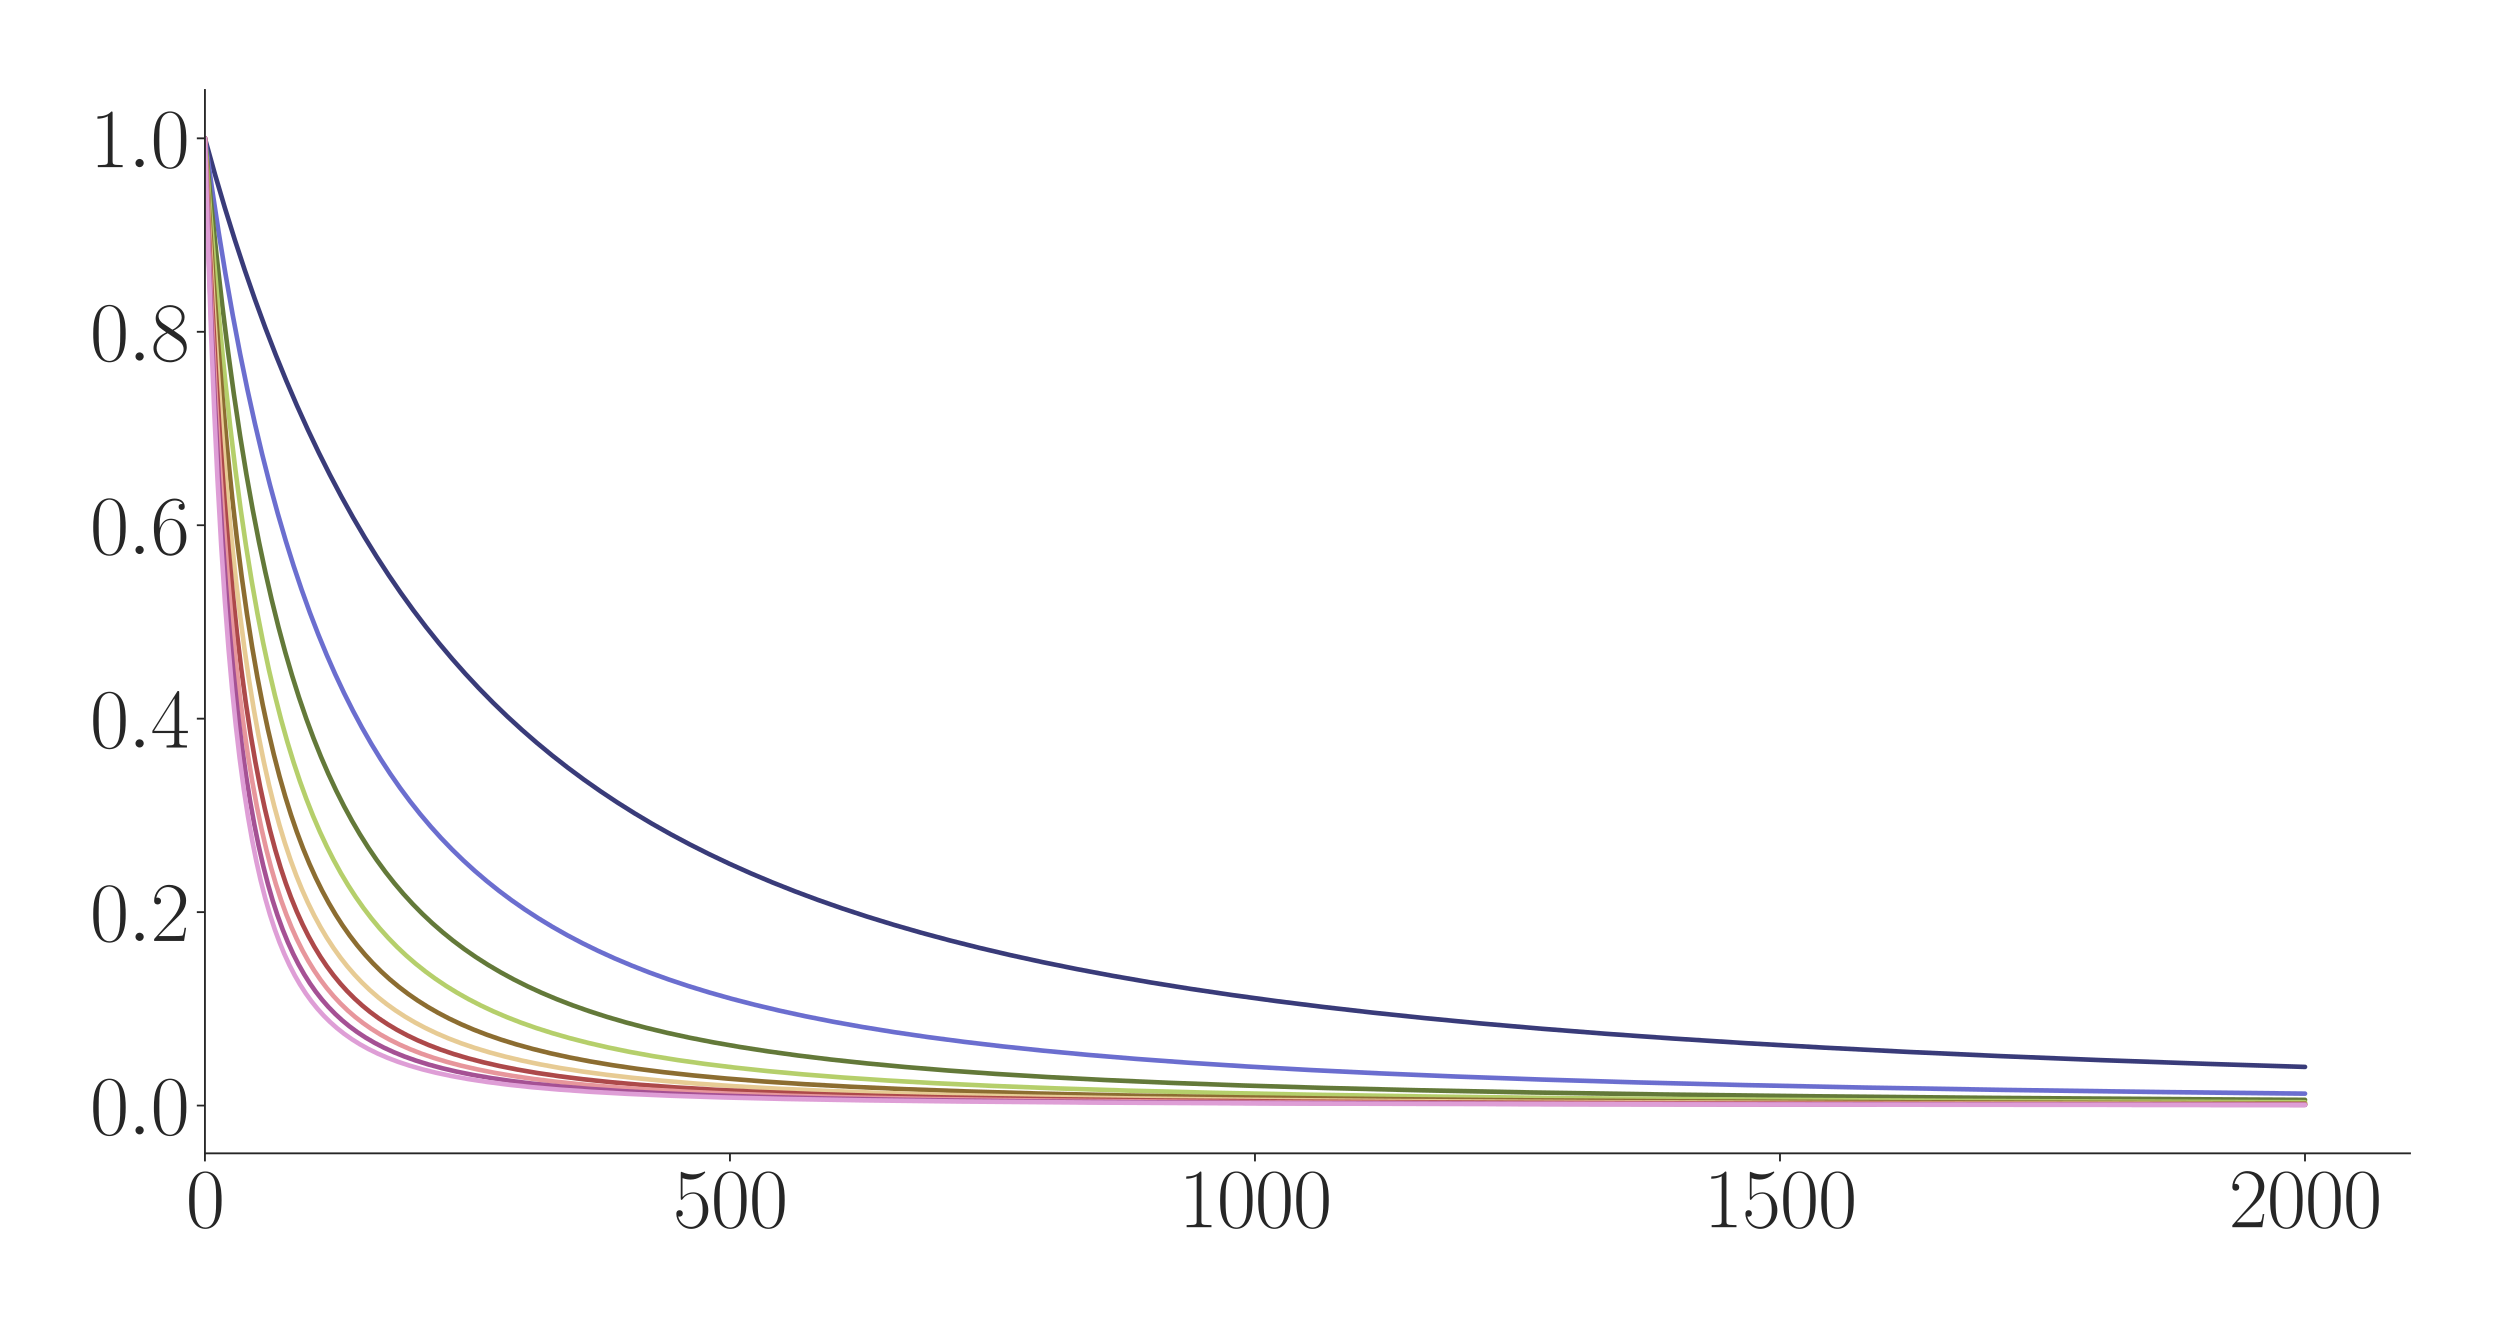 <?xml version="1.0" encoding="utf-8" standalone="no"?>
<!DOCTYPE svg PUBLIC "-//W3C//DTD SVG 1.1//EN"
  "http://www.w3.org/Graphics/SVG/1.1/DTD/svg11.dtd">
<svg xmlns:xlink="http://www.w3.org/1999/xlink" width="1080pt" height="576pt" viewBox="0 0 1080 576" xmlns="http://www.w3.org/2000/svg" version="1.1">
 <defs>
  <style type="text/css">*{stroke-linejoin: round; stroke-linecap: butt}</style>
 </defs>
 <g id="figure_1">
  <g id="patch_1">
   <path d="M 0 576 
L 1080 576 
L 1080 0 
L 0 0 
z
" style="fill: #ffffff"/>
  </g>
  <g id="axes_1">
   <g id="patch_2">
    <path d="M 88.532 498.237 
L 1041.12 498.237 
L 1041.12 38.88 
L 88.532 38.88 
z
" style="fill: #ffffff"/>
   </g>
   <g id="matplotlib.axis_1">
    <g id="xtick_1">
     <g id="line2d_1">
      <defs>
       <path id="m502c257a1c" d="M 0 0 
L 0 3.5 
" style="stroke: #262626; stroke-width: 0.8"/>
      </defs>
      <g>
       <use xlink:href="#m502c257a1c" x="88.532" y="498.237" style="fill: #262626; stroke: #262626; stroke-width: 0.8"/>
      </g>
     </g>
     <g id="text_1">
      <!-- $\mathdefault{0}$ -->
      <g style="fill: #262626" transform="translate(80.308 530.144) scale(0.36 -0.36)">
       <defs>
        <path id="CMR17-30" d="M 2688 2025 
C 2688 2416 2682 3080 2413 3591 
C 2176 4039 1798 4198 1466 4198 
C 1158 4198 768 4058 525 3597 
C 269 3118 243 2524 243 2025 
C 243 1661 250 1106 448 619 
C 723 -39 1216 -128 1466 -128 
C 1760 -128 2208 -7 2470 600 
C 2662 1042 2688 1559 2688 2025 
z
M 1466 -26 
C 1056 -26 813 325 723 812 
C 653 1188 653 1738 653 2096 
C 653 2588 653 2997 736 3387 
C 858 3929 1216 4096 1466 4096 
C 1728 4096 2067 3923 2189 3400 
C 2272 3036 2278 2607 2278 2096 
C 2278 1680 2278 1169 2202 792 
C 2067 95 1690 -26 1466 -26 
z
" transform="scale(0.016)"/>
       </defs>
       <use xlink:href="#CMR17-30" transform="scale(0.996)"/>
      </g>
     </g>
    </g>
    <g id="xtick_2">
     <g id="line2d_2">
      <g>
       <use xlink:href="#m502c257a1c" x="315.339" y="498.237" style="fill: #262626; stroke: #262626; stroke-width: 0.8"/>
      </g>
     </g>
     <g id="text_2">
      <!-- $\mathdefault{500}$ -->
      <g style="fill: #262626" transform="translate(290.666 530.144) scale(0.36 -0.36)">
       <defs>
        <path id="CMR17-35" d="M 730 3692 
C 794 3666 1056 3584 1325 3584 
C 1920 3584 2246 3911 2432 4100 
C 2432 4157 2432 4192 2394 4192 
C 2387 4192 2374 4192 2323 4163 
C 2099 4058 1837 3973 1517 3973 
C 1325 3973 1037 3999 723 4139 
C 653 4171 640 4171 634 4171 
C 602 4171 595 4164 595 4037 
L 595 2203 
C 595 2089 595 2057 659 2057 
C 691 2057 704 2070 736 2114 
C 941 2401 1222 2522 1542 2522 
C 1766 2522 2246 2382 2246 1289 
C 2246 1085 2246 715 2054 421 
C 1894 159 1645 25 1370 25 
C 947 25 518 320 403 814 
C 429 807 480 795 506 795 
C 589 795 749 840 749 1038 
C 749 1210 627 1280 506 1280 
C 358 1280 262 1190 262 1011 
C 262 454 704 -128 1382 -128 
C 2042 -128 2669 440 2669 1264 
C 2669 2030 2170 2624 1549 2624 
C 1222 2624 947 2503 730 2274 
L 730 3692 
z
" transform="scale(0.016)"/>
       </defs>
       <use xlink:href="#CMR17-35" transform="scale(0.996)"/>
       <use xlink:href="#CMR17-30" transform="translate(45.69 0) scale(0.996)"/>
       <use xlink:href="#CMR17-30" transform="translate(91.381 0) scale(0.996)"/>
      </g>
     </g>
    </g>
    <g id="xtick_3">
     <g id="line2d_3">
      <g>
       <use xlink:href="#m502c257a1c" x="542.145" y="498.237" style="fill: #262626; stroke: #262626; stroke-width: 0.8"/>
      </g>
     </g>
     <g id="text_3">
      <!-- $\mathdefault{1000}$ -->
      <g style="fill: #262626" transform="translate(509.248 530.144) scale(0.36 -0.36)">
       <defs>
        <path id="CMR17-31" d="M 1702 4058 
C 1702 4192 1696 4192 1606 4192 
C 1357 3916 979 3827 621 3827 
C 602 3827 570 3827 563 3808 
C 557 3795 557 3782 557 3648 
C 755 3648 1088 3686 1344 3839 
L 1344 461 
C 1344 236 1331 160 781 160 
L 589 160 
L 589 0 
C 896 0 1216 0 1523 0 
C 1830 0 2150 0 2458 0 
L 2458 160 
L 2266 160 
C 1715 160 1702 230 1702 458 
L 1702 4058 
z
" transform="scale(0.016)"/>
       </defs>
       <use xlink:href="#CMR17-31" transform="scale(0.996)"/>
       <use xlink:href="#CMR17-30" transform="translate(45.69 0) scale(0.996)"/>
       <use xlink:href="#CMR17-30" transform="translate(91.381 0) scale(0.996)"/>
       <use xlink:href="#CMR17-30" transform="translate(137.071 0) scale(0.996)"/>
      </g>
     </g>
    </g>
    <g id="xtick_4">
     <g id="line2d_4">
      <g>
       <use xlink:href="#m502c257a1c" x="768.952" y="498.237" style="fill: #262626; stroke: #262626; stroke-width: 0.8"/>
      </g>
     </g>
     <g id="text_4">
      <!-- $\mathdefault{1500}$ -->
      <g style="fill: #262626" transform="translate(736.055 530.144) scale(0.36 -0.36)">
       <use xlink:href="#CMR17-31" transform="scale(0.996)"/>
       <use xlink:href="#CMR17-35" transform="translate(45.69 0) scale(0.996)"/>
       <use xlink:href="#CMR17-30" transform="translate(91.381 0) scale(0.996)"/>
       <use xlink:href="#CMR17-30" transform="translate(137.071 0) scale(0.996)"/>
      </g>
     </g>
    </g>
    <g id="xtick_5">
     <g id="line2d_5">
      <g>
       <use xlink:href="#m502c257a1c" x="995.759" y="498.237" style="fill: #262626; stroke: #262626; stroke-width: 0.8"/>
      </g>
     </g>
     <g id="text_5">
      <!-- $\mathdefault{2000}$ -->
      <g style="fill: #262626" transform="translate(962.862 530.144) scale(0.36 -0.36)">
       <defs>
        <path id="CMR17-32" d="M 2669 989 
L 2554 989 
C 2490 536 2438 459 2413 420 
C 2381 369 1920 369 1830 369 
L 602 369 
C 832 619 1280 1072 1824 1597 
C 2214 1967 2669 2402 2669 3035 
C 2669 3790 2067 4224 1395 4224 
C 691 4224 262 3604 262 3030 
C 262 2780 448 2748 525 2748 
C 589 2748 781 2787 781 3010 
C 781 3207 614 3264 525 3264 
C 486 3264 448 3258 422 3245 
C 544 3790 915 4058 1306 4058 
C 1862 4058 2227 3617 2227 3035 
C 2227 2479 1901 2000 1536 1584 
L 262 146 
L 262 0 
L 2515 0 
L 2669 989 
z
" transform="scale(0.016)"/>
       </defs>
       <use xlink:href="#CMR17-32" transform="scale(0.996)"/>
       <use xlink:href="#CMR17-30" transform="translate(45.69 0) scale(0.996)"/>
       <use xlink:href="#CMR17-30" transform="translate(91.381 0) scale(0.996)"/>
       <use xlink:href="#CMR17-30" transform="translate(137.071 0) scale(0.996)"/>
      </g>
     </g>
    </g>
   </g>
   <g id="matplotlib.axis_2">
    <g id="ytick_1">
     <g id="line2d_6">
      <defs>
       <path id="mbf7cc801dd" d="M 0 0 
L -3.5 0 
" style="stroke: #262626; stroke-width: 0.8"/>
      </defs>
      <g>
       <use xlink:href="#mbf7cc801dd" x="88.532" y="477.605" style="fill: #262626; stroke: #262626; stroke-width: 0.8"/>
      </g>
     </g>
     <g id="text_6">
      <!-- $\mathdefault{0.0}$ -->
      <g style="fill: #262626" transform="translate(38.88 490.059) scale(0.36 -0.36)">
       <defs>
        <path id="CMMI12-3a" d="M 1178 307 
C 1178 492 1024 619 870 619 
C 685 619 557 466 557 313 
C 557 128 710 0 864 0 
C 1050 0 1178 153 1178 307 
z
" transform="scale(0.016)"/>
       </defs>
       <use xlink:href="#CMR17-30" transform="scale(0.996)"/>
       <use xlink:href="#CMMI12-3a" transform="translate(45.69 0) scale(0.996)"/>
       <use xlink:href="#CMR17-30" transform="translate(72.788 0) scale(0.996)"/>
      </g>
     </g>
    </g>
    <g id="ytick_2">
     <g id="line2d_7">
      <g>
       <use xlink:href="#mbf7cc801dd" x="88.532" y="394.036" style="fill: #262626; stroke: #262626; stroke-width: 0.8"/>
      </g>
     </g>
     <g id="text_7">
      <!-- $\mathdefault{0.2}$ -->
      <g style="fill: #262626" transform="translate(38.88 406.489) scale(0.36 -0.36)">
       <use xlink:href="#CMR17-30" transform="scale(0.996)"/>
       <use xlink:href="#CMMI12-3a" transform="translate(45.69 0) scale(0.996)"/>
       <use xlink:href="#CMR17-32" transform="translate(72.788 0) scale(0.996)"/>
      </g>
     </g>
    </g>
    <g id="ytick_3">
     <g id="line2d_8">
      <g>
       <use xlink:href="#mbf7cc801dd" x="88.532" y="310.467" style="fill: #262626; stroke: #262626; stroke-width: 0.8"/>
      </g>
     </g>
     <g id="text_8">
      <!-- $\mathdefault{0.4}$ -->
      <g style="fill: #262626" transform="translate(38.88 322.92) scale(0.36 -0.36)">
       <defs>
        <path id="CMR17-34" d="M 2150 4122 
C 2150 4256 2144 4256 2029 4256 
L 128 1254 
L 128 1088 
L 1779 1088 
L 1779 457 
C 1779 224 1766 160 1318 160 
L 1197 160 
L 1197 0 
C 1402 0 1747 0 1965 0 
C 2182 0 2528 0 2733 0 
L 2733 160 
L 2611 160 
C 2163 160 2150 224 2150 457 
L 2150 1088 
L 2803 1088 
L 2803 1254 
L 2150 1254 
L 2150 4122 
z
M 1798 3703 
L 1798 1254 
L 256 1254 
L 1798 3703 
z
" transform="scale(0.016)"/>
       </defs>
       <use xlink:href="#CMR17-30" transform="scale(0.996)"/>
       <use xlink:href="#CMMI12-3a" transform="translate(45.69 0) scale(0.996)"/>
       <use xlink:href="#CMR17-34" transform="translate(72.788 0) scale(0.996)"/>
      </g>
     </g>
    </g>
    <g id="ytick_4">
     <g id="line2d_9">
      <g>
       <use xlink:href="#mbf7cc801dd" x="88.532" y="226.898" style="fill: #262626; stroke: #262626; stroke-width: 0.8"/>
      </g>
     </g>
     <g id="text_9">
      <!-- $\mathdefault{0.6}$ -->
      <g style="fill: #262626" transform="translate(38.88 239.351) scale(0.36 -0.36)">
       <defs>
        <path id="CMR17-36" d="M 678 2176 
C 678 3690 1395 4032 1811 4032 
C 1946 4032 2272 4009 2400 3776 
C 2298 3776 2106 3776 2106 3553 
C 2106 3381 2246 3323 2336 3323 
C 2394 3323 2566 3348 2566 3560 
C 2566 3954 2246 4179 1805 4179 
C 1043 4179 243 3390 243 1984 
C 243 253 966 -128 1478 -128 
C 2099 -128 2688 427 2688 1283 
C 2688 2081 2170 2662 1517 2662 
C 1126 2662 838 2407 678 1960 
L 678 2176 
z
M 1478 25 
C 691 25 691 1200 691 1436 
C 691 1896 909 2560 1504 2560 
C 1613 2560 1926 2560 2138 2120 
C 2253 1870 2253 1609 2253 1289 
C 2253 944 2253 690 2118 434 
C 1978 171 1773 25 1478 25 
z
" transform="scale(0.016)"/>
       </defs>
       <use xlink:href="#CMR17-30" transform="scale(0.996)"/>
       <use xlink:href="#CMMI12-3a" transform="translate(45.69 0) scale(0.996)"/>
       <use xlink:href="#CMR17-36" transform="translate(72.788 0) scale(0.996)"/>
      </g>
     </g>
    </g>
    <g id="ytick_5">
     <g id="line2d_10">
      <g>
       <use xlink:href="#mbf7cc801dd" x="88.532" y="143.329" style="fill: #262626; stroke: #262626; stroke-width: 0.8"/>
      </g>
     </g>
     <g id="text_10">
      <!-- $\mathdefault{0.8}$ -->
      <g style="fill: #262626" transform="translate(38.88 155.782) scale(0.36 -0.36)">
       <defs>
        <path id="CMR17-38" d="M 1741 2264 
C 2144 2467 2554 2773 2554 3263 
C 2554 3841 1990 4179 1472 4179 
C 890 4179 378 3759 378 3180 
C 378 3021 416 2747 666 2505 
C 730 2442 998 2251 1171 2130 
C 883 1983 211 1634 211 934 
C 211 279 838 -128 1459 -128 
C 2144 -128 2720 362 2720 1010 
C 2720 1590 2330 1857 2074 2029 
L 1741 2264 
z
M 902 2822 
C 851 2854 595 3051 595 3351 
C 595 3739 998 4032 1459 4032 
C 1965 4032 2336 3676 2336 3262 
C 2336 2669 1670 2331 1638 2331 
C 1632 2331 1626 2331 1574 2370 
L 902 2822 
z
M 2080 1519 
C 2176 1449 2483 1240 2483 851 
C 2483 381 2010 25 1472 25 
C 890 25 448 438 448 940 
C 448 1443 838 1862 1280 2060 
L 2080 1519 
z
" transform="scale(0.016)"/>
       </defs>
       <use xlink:href="#CMR17-30" transform="scale(0.996)"/>
       <use xlink:href="#CMMI12-3a" transform="translate(45.69 0) scale(0.996)"/>
       <use xlink:href="#CMR17-38" transform="translate(72.788 0) scale(0.996)"/>
      </g>
     </g>
    </g>
    <g id="ytick_6">
     <g id="line2d_11">
      <g>
       <use xlink:href="#mbf7cc801dd" x="88.532" y="59.76" style="fill: #262626; stroke: #262626; stroke-width: 0.8"/>
      </g>
     </g>
     <g id="text_11">
      <!-- $\mathdefault{1.0}$ -->
      <g style="fill: #262626" transform="translate(38.88 72.213) scale(0.36 -0.36)">
       <use xlink:href="#CMR17-31" transform="scale(0.996)"/>
       <use xlink:href="#CMMI12-3a" transform="translate(45.69 0) scale(0.996)"/>
       <use xlink:href="#CMR17-30" transform="translate(72.788 0) scale(0.996)"/>
      </g>
     </g>
    </g>
   </g>
   <g id="line2d_12">
    <path d="M 88.532 59.76 
L 92.841 75.219 
L 97.151 89.835 
L 101.46 103.669 
L 105.769 116.776 
L 110.079 129.204 
L 114.615 141.606 
L 119.151 153.357 
L 123.687 164.501 
L 128.223 175.081 
L 132.986 185.622 
L 137.749 195.622 
L 142.512 205.116 
L 147.502 214.557 
L 152.492 223.516 
L 157.481 232.024 
L 162.698 240.47 
L 167.914 248.488 
L 173.131 256.105 
L 178.574 263.656 
L 184.018 270.827 
L 189.688 277.92 
L 195.358 284.654 
L 201.028 291.053 
L 206.925 297.376 
L 213.049 303.607 
L 219.173 309.521 
L 225.523 315.341 
L 231.874 320.864 
L 238.451 326.292 
L 245.256 331.615 
L 252.287 336.826 
L 259.318 341.763 
L 266.575 346.592 
L 274.06 351.307 
L 281.771 355.903 
L 289.71 360.377 
L 297.875 364.726 
L 306.266 368.949 
L 315.112 373.148 
L 324.184 377.207 
L 333.483 381.127 
L 343.236 384.996 
L 353.442 388.801 
L 363.875 392.454 
L 374.762 396.03 
L 386.102 399.52 
L 397.896 402.918 
L 410.144 406.217 
L 423.072 409.468 
L 436.454 412.604 
L 450.516 415.672 
L 465.258 418.66 
L 480.681 421.561 
L 497.011 424.405 
L 514.248 427.179 
L 532.393 429.87 
L 551.444 432.471 
L 571.63 435.001 
L 592.95 437.449 
L 615.631 439.829 
L 639.899 442.148 
L 665.755 444.392 
L 693.199 446.548 
L 722.683 448.638 
L 754.21 450.648 
L 788.231 452.591 
L 824.746 454.452 
L 864.438 456.248 
L 907.304 457.963 
L 954.026 459.608 
L 995.759 460.908 
L 995.759 460.908 
" clip-path="url(#p435dfbc497)" style="fill: none; stroke: #393b79; stroke-width: 2; stroke-linecap: round"/>
   </g>
   <g id="line2d_13">
    <path d="M 88.532 59.76 
L 91.481 80.729 
L 94.429 100.156 
L 97.378 118.191 
L 100.553 136.202 
L 103.728 152.892 
L 106.903 168.387 
L 110.079 182.797 
L 113.254 196.222 
L 116.656 209.613 
L 120.058 222.069 
L 123.46 233.676 
L 126.862 244.509 
L 130.265 254.636 
L 133.893 264.727 
L 137.522 274.147 
L 141.151 282.956 
L 144.78 291.204 
L 148.636 299.406 
L 152.492 307.078 
L 156.347 314.264 
L 160.43 321.389 
L 164.512 328.057 
L 168.595 334.307 
L 172.904 340.489 
L 177.214 346.278 
L 181.523 351.709 
L 186.059 357.069 
L 190.595 362.093 
L 195.358 367.038 
L 200.121 371.672 
L 205.111 376.221 
L 210.327 380.67 
L 215.544 384.833 
L 220.987 388.897 
L 226.657 392.852 
L 232.554 396.692 
L 238.678 400.409 
L 245.029 404 
L 251.606 407.461 
L 258.41 410.79 
L 265.441 413.988 
L 272.926 417.145 
L 280.637 420.159 
L 288.802 423.111 
L 297.421 425.986 
L 306.493 428.774 
L 316.019 431.465 
L 325.999 434.052 
L 336.659 436.582 
L 347.999 439.039 
L 360.02 441.41 
L 372.721 443.685 
L 386.329 445.893 
L 400.845 448.018 
L 416.268 450.05 
L 432.825 452.007 
L 450.742 453.899 
L 470.021 455.709 
L 490.887 457.445 
L 513.795 459.122 
L 538.743 460.722 
L 565.96 462.241 
L 595.899 463.687 
L 629.012 465.06 
L 665.982 466.366 
L 707.261 467.598 
L 753.756 468.757 
L 806.375 469.841 
L 866.479 470.852 
L 935.882 471.792 
L 995.759 472.454 
L 995.759 472.454 
" clip-path="url(#p435dfbc497)" style="fill: none; stroke: #6b6ecf; stroke-width: 2; stroke-linecap: round"/>
   </g>
   <g id="line2d_14">
    <path d="M 88.532 59.76 
L 91.027 86.142 
L 93.522 110.098 
L 96.017 131.919 
L 98.512 151.849 
L 101.006 170.103 
L 103.728 188.317 
L 106.45 204.958 
L 109.172 220.202 
L 111.893 234.201 
L 114.615 247.087 
L 117.337 258.975 
L 120.285 270.844 
L 123.234 281.771 
L 126.182 291.853 
L 129.131 301.176 
L 132.306 310.451 
L 135.481 319.014 
L 138.656 326.934 
L 141.832 334.275 
L 145.234 341.559 
L 148.636 348.302 
L 152.038 354.556 
L 155.44 360.366 
L 159.069 366.121 
L 162.698 371.462 
L 166.554 376.726 
L 170.409 381.609 
L 174.265 386.145 
L 178.348 390.605 
L 182.43 394.748 
L 186.739 398.807 
L 191.276 402.765 
L 195.812 406.433 
L 200.575 410.001 
L 205.564 413.458 
L 210.781 416.796 
L 216.224 420.009 
L 221.894 423.092 
L 227.791 426.043 
L 233.915 428.861 
L 240.493 431.638 
L 247.297 434.268 
L 254.555 436.832 
L 262.266 439.314 
L 270.431 441.703 
L 279.05 443.99 
L 288.122 446.17 
L 297.875 448.284 
L 308.308 450.318 
L 319.648 452.297 
L 331.669 454.17 
L 344.824 455.99 
L 359.112 457.736 
L 374.535 459.394 
L 391.319 460.973 
L 409.69 462.477 
L 430.103 463.92 
L 452.557 465.282 
L 477.506 466.569 
L 505.63 467.792 
L 537.156 468.937 
L 572.991 470.01 
L 614.043 471.011 
L 661.446 471.939 
L 716.787 472.795 
L 782.334 473.579 
L 861.036 474.291 
L 957.428 474.933 
L 995.759 475.137 
L 995.759 475.137 
" clip-path="url(#p435dfbc497)" style="fill: none; stroke: #637939; stroke-width: 2; stroke-linecap: round"/>
   </g>
   <g id="line2d_15">
    <path d="M 88.532 59.76 
L 90.573 88.456 
L 92.615 114.289 
L 94.883 140.081 
L 97.151 163.217 
L 99.419 184.05 
L 101.687 202.876 
L 103.955 219.944 
L 106.223 235.468 
L 108.718 250.975 
L 111.213 265.036 
L 113.708 277.827 
L 116.203 289.496 
L 118.697 300.17 
L 121.419 310.81 
L 124.141 320.519 
L 126.862 329.403 
L 129.584 337.554 
L 132.306 345.05 
L 135.254 352.51 
L 138.203 359.357 
L 141.151 365.656 
L 144.1 371.465 
L 147.275 377.229 
L 150.45 382.535 
L 153.626 387.43 
L 157.028 392.267 
L 160.43 396.725 
L 164.059 401.106 
L 167.688 405.139 
L 171.543 409.085 
L 175.399 412.716 
L 179.482 416.256 
L 183.791 419.686 
L 188.1 422.836 
L 192.636 425.882 
L 197.399 428.815 
L 202.389 431.628 
L 207.606 434.315 
L 213.049 436.876 
L 218.946 439.402 
L 225.07 441.784 
L 231.647 444.103 
L 238.678 446.341 
L 246.163 448.485 
L 254.101 450.527 
L 262.72 452.51 
L 272.019 454.414 
L 281.998 456.226 
L 292.885 457.971 
L 304.679 459.631 
L 317.607 461.219 
L 331.669 462.719 
L 347.092 464.139 
L 364.329 465.498 
L 383.381 466.774 
L 404.701 467.976 
L 428.742 469.106 
L 456.186 470.169 
L 487.712 471.161 
L 524.228 472.081 
L 566.867 472.926 
L 617.445 473.699 
L 678.456 474.401 
L 753.302 475.031 
L 847.2 475.589 
L 968.315 476.077 
L 995.759 476.162 
L 995.759 476.162 
" clip-path="url(#p435dfbc497)" style="fill: none; stroke: #b5cf6b; stroke-width: 2; stroke-linecap: round"/>
   </g>
   <g id="line2d_16">
    <path d="M 88.532 59.76 
L 90.347 91.504 
L 92.161 119.757 
L 94.202 147.979 
L 96.244 172.983 
L 98.285 195.241 
L 100.326 215.141 
L 102.367 233.006 
L 104.409 249.104 
L 106.677 265.192 
L 108.945 279.636 
L 111.213 292.653 
L 113.481 304.425 
L 115.749 315.107 
L 118.244 325.752 
L 120.739 335.383 
L 123.234 344.125 
L 125.728 352.084 
L 128.223 359.351 
L 130.945 366.58 
L 133.667 373.166 
L 136.388 379.182 
L 139.11 384.692 
L 142.058 390.155 
L 145.007 395.149 
L 147.955 399.726 
L 151.131 404.242 
L 154.306 408.376 
L 157.708 412.428 
L 161.11 416.135 
L 164.739 419.75 
L 168.368 423.056 
L 172.224 426.266 
L 176.306 429.366 
L 180.389 432.193 
L 184.698 434.916 
L 189.234 437.525 
L 193.997 440.015 
L 199.214 442.485 
L 204.657 444.812 
L 210.327 446.998 
L 216.451 449.121 
L 223.028 451.165 
L 230.059 453.116 
L 237.771 455.017 
L 245.936 456.798 
L 254.781 458.5 
L 264.534 460.145 
L 275.194 461.711 
L 286.761 463.183 
L 299.689 464.599 
L 313.978 465.934 
L 329.854 467.19 
L 347.772 468.378 
L 367.958 469.488 
L 390.865 470.522 
L 417.402 471.49 
L 448.247 472.385 
L 484.31 473.203 
L 527.403 473.951 
L 579.568 474.626 
L 644.208 475.232 
L 726.086 475.767 
L 832.912 476.23 
L 977.841 476.623 
L 995.759 476.66 
L 995.759 476.66 
" clip-path="url(#p435dfbc497)" style="fill: none; stroke: #8c6d31; stroke-width: 2; stroke-linecap: round"/>
   </g>
   <g id="line2d_17">
    <path d="M 88.532 59.76 
L 90.347 97.469 
L 92.161 130.283 
L 93.975 159.014 
L 95.79 184.314 
L 97.604 206.709 
L 99.419 226.629 
L 101.46 246.515 
L 103.501 264.124 
L 105.543 279.79 
L 107.584 293.79 
L 109.625 306.352 
L 111.666 317.667 
L 113.934 328.97 
L 116.203 339.114 
L 118.471 348.252 
L 120.739 356.513 
L 123.007 364.007 
L 125.502 371.472 
L 127.996 378.224 
L 130.491 384.351 
L 132.986 389.927 
L 135.708 395.458 
L 138.43 400.481 
L 141.151 405.057 
L 144.1 409.568 
L 147.048 413.671 
L 149.997 417.413 
L 153.172 421.087 
L 156.347 424.434 
L 159.749 427.7 
L 163.378 430.863 
L 167.007 433.734 
L 170.863 436.504 
L 174.945 439.16 
L 179.255 441.694 
L 183.791 444.099 
L 188.554 446.373 
L 193.77 448.608 
L 199.214 450.694 
L 205.111 452.708 
L 211.461 454.635 
L 218.266 456.461 
L 225.523 458.179 
L 233.462 459.829 
L 242.08 461.392 
L 251.606 462.892 
L 262.039 464.307 
L 273.606 465.65 
L 286.534 466.924 
L 301.05 468.125 
L 317.38 469.25 
L 335.978 470.303 
L 357.298 471.282 
L 382.02 472.189 
L 411.051 473.026 
L 445.526 473.79 
L 487.258 474.484 
L 538.516 475.105 
L 603.156 475.655 
L 686.848 476.134 
L 799.344 476.543 
L 958.109 476.882 
L 995.759 476.938 
L 995.759 476.938 
" clip-path="url(#p435dfbc497)" style="fill: none; stroke: #e7cb94; stroke-width: 2; stroke-linecap: round"/>
   </g>
   <g id="line2d_18">
    <path d="M 88.532 59.76 
L 90.12 98.253 
L 91.707 131.647 
L 93.295 160.806 
L 95.11 189.822 
L 96.924 215.016 
L 98.738 237.034 
L 100.553 256.388 
L 102.367 273.492 
L 104.182 288.682 
L 106.223 303.824 
L 108.264 317.213 
L 110.306 329.109 
L 112.347 339.727 
L 114.388 349.243 
L 116.656 358.703 
L 118.924 367.154 
L 121.192 374.733 
L 123.46 381.556 
L 125.728 387.722 
L 128.223 393.841 
L 130.718 399.356 
L 133.213 404.342 
L 135.708 408.866 
L 138.43 413.339 
L 141.151 417.388 
L 144.1 421.358 
L 147.048 424.946 
L 149.997 428.202 
L 153.172 431.381 
L 156.574 434.458 
L 159.976 437.238 
L 163.605 439.916 
L 167.461 442.48 
L 171.543 444.919 
L 175.853 447.228 
L 180.389 449.403 
L 185.152 451.445 
L 190.368 453.437 
L 196.038 455.354 
L 202.162 457.179 
L 208.74 458.9 
L 215.771 460.509 
L 223.482 462.047 
L 232.101 463.532 
L 241.627 464.938 
L 252.06 466.25 
L 263.854 467.501 
L 277.008 468.667 
L 291.978 469.764 
L 308.988 470.782 
L 328.72 471.733 
L 351.628 472.607 
L 378.618 473.408 
L 411.051 474.139 
L 450.516 474.797 
L 499.506 475.383 
L 562.104 475.898 
L 644.435 476.342 
L 757.612 476.716 
L 922.273 477.022 
L 995.759 477.11 
L 995.759 477.11 
" clip-path="url(#p435dfbc497)" style="fill: none; stroke: #ad494a; stroke-width: 2; stroke-linecap: round"/>
   </g>
   <g id="line2d_19">
    <path d="M 88.532 59.76 
L 90.12 103.373 
L 91.707 140.477 
L 93.295 172.307 
L 94.883 199.821 
L 96.47 223.766 
L 98.058 244.735 
L 99.872 265.659 
L 101.687 283.879 
L 103.501 299.84 
L 105.316 313.903 
L 107.13 326.357 
L 108.945 337.44 
L 110.986 348.508 
L 113.027 358.313 
L 115.069 367.04 
L 117.11 374.841 
L 119.151 381.844 
L 121.419 388.815 
L 123.687 395.051 
L 125.955 400.651 
L 128.223 405.699 
L 130.718 410.698 
L 133.213 415.193 
L 135.708 419.248 
L 138.43 423.237 
L 141.151 426.83 
L 144.1 430.335 
L 147.048 433.488 
L 150.224 436.543 
L 153.399 439.291 
L 156.801 441.94 
L 160.43 444.473 
L 164.286 446.88 
L 168.368 449.152 
L 172.677 451.288 
L 177.214 453.286 
L 182.203 455.232 
L 187.42 457.027 
L 193.09 458.743 
L 199.214 460.366 
L 206.018 461.935 
L 213.503 463.425 
L 221.668 464.821 
L 230.74 466.143 
L 240.946 467.399 
L 252.287 468.566 
L 265.214 469.669 
L 279.957 470.696 
L 296.967 471.652 
L 316.7 472.531 
L 340.061 473.342 
L 367.958 474.078 
L 401.752 474.741 
L 443.711 475.333 
L 497.238 475.855 
L 567.548 476.306 
L 663.714 476.686 
L 802.746 476.998 
L 995.759 477.223 
L 995.759 477.223 
" clip-path="url(#p435dfbc497)" style="fill: none; stroke: #e7969c; stroke-width: 2; stroke-linecap: round"/>
   </g>
   <g id="line2d_20">
    <path d="M 88.532 59.76 
L 89.893 101.994 
L 91.254 138.112 
L 92.841 174.01 
L 94.429 204.483 
L 96.017 230.575 
L 97.604 253.088 
L 99.192 272.649 
L 100.78 289.754 
L 102.594 306.799 
L 104.409 321.619 
L 106.223 334.586 
L 108.037 345.998 
L 109.852 356.093 
L 111.666 365.067 
L 113.708 374.022 
L 115.749 381.946 
L 117.79 388.994 
L 119.831 395.288 
L 122.1 401.525 
L 124.368 407.079 
L 126.636 412.044 
L 128.904 416.502 
L 131.399 420.9 
L 133.893 424.838 
L 136.388 428.38 
L 139.11 431.851 
L 141.832 434.967 
L 144.78 437.996 
L 147.729 440.713 
L 150.904 443.338 
L 154.306 445.85 
L 157.935 448.237 
L 161.791 450.49 
L 165.873 452.603 
L 170.183 454.576 
L 174.719 456.411 
L 179.708 458.187 
L 185.152 459.881 
L 191.049 461.478 
L 197.399 462.967 
L 204.43 464.387 
L 212.369 465.755 
L 221.214 467.044 
L 230.967 468.235 
L 242.08 469.362 
L 254.781 470.418 
L 269.297 471.393 
L 286.081 472.293 
L 305.813 473.121 
L 329.401 473.879 
L 357.752 474.561 
L 392.907 475.175 
L 437.134 475.715 
L 494.743 476.186 
L 572.537 476.586 
L 683.219 476.917 
L 851.736 477.18 
L 995.759 477.301 
L 995.759 477.301 
" clip-path="url(#p435dfbc497)" style="fill: none; stroke: #a55194; stroke-width: 2; stroke-linecap: round"/>
   </g>
   <g id="line2d_21">
    <path d="M 88.532 59.76 
L 89.893 106.35 
L 91.254 145.531 
L 92.615 178.798 
L 93.975 207.288 
L 95.563 235.645 
L 97.151 259.749 
L 98.738 280.411 
L 100.326 298.26 
L 101.914 313.783 
L 103.501 327.37 
L 105.316 340.92 
L 107.13 352.712 
L 108.945 363.038 
L 110.759 372.131 
L 112.574 380.181 
L 114.615 388.18 
L 116.656 395.232 
L 118.697 401.479 
L 120.739 407.04 
L 122.78 412.013 
L 125.048 416.944 
L 127.316 421.339 
L 129.584 425.272 
L 132.079 429.139 
L 134.574 432.593 
L 137.069 435.689 
L 139.79 438.716 
L 142.512 441.426 
L 145.461 444.054 
L 148.636 446.575 
L 152.038 448.974 
L 155.44 451.104 
L 159.069 453.124 
L 163.152 455.132 
L 167.461 456.995 
L 171.997 458.716 
L 176.987 460.371 
L 182.43 461.941 
L 188.327 463.41 
L 194.904 464.817 
L 202.162 466.14 
L 210.327 467.397 
L 219.4 468.566 
L 229.833 469.677 
L 241.627 470.704 
L 255.235 471.658 
L 271.111 472.541 
L 289.71 473.346 
L 311.937 474.079 
L 338.927 474.741 
L 372.494 475.333 
L 415.36 475.855 
L 471.609 476.306 
L 548.496 476.687 
L 659.631 476.998 
L 833.138 477.241 
L 995.759 477.357 
L 995.759 477.357 
" clip-path="url(#p435dfbc497)" style="fill: none; stroke: #de9ed6; stroke-width: 2; stroke-linecap: round"/>
   </g>
   <g id="patch_3">
    <path d="M 88.532 498.237 
L 88.532 38.88 
" style="fill: none; stroke: #262626; stroke-width: 0.8; stroke-linejoin: miter; stroke-linecap: square"/>
   </g>
   <g id="patch_4">
    <path d="M 88.532 498.237 
L 1041.12 498.237 
" style="fill: none; stroke: #262626; stroke-width: 0.8; stroke-linejoin: miter; stroke-linecap: square"/>
   </g>
  </g>
 </g>
 <defs>
  <clipPath id="p435dfbc497">
   <rect x="88.532" y="38.88" width="952.588" height="459.357"/>
  </clipPath>
 </defs>
</svg>
